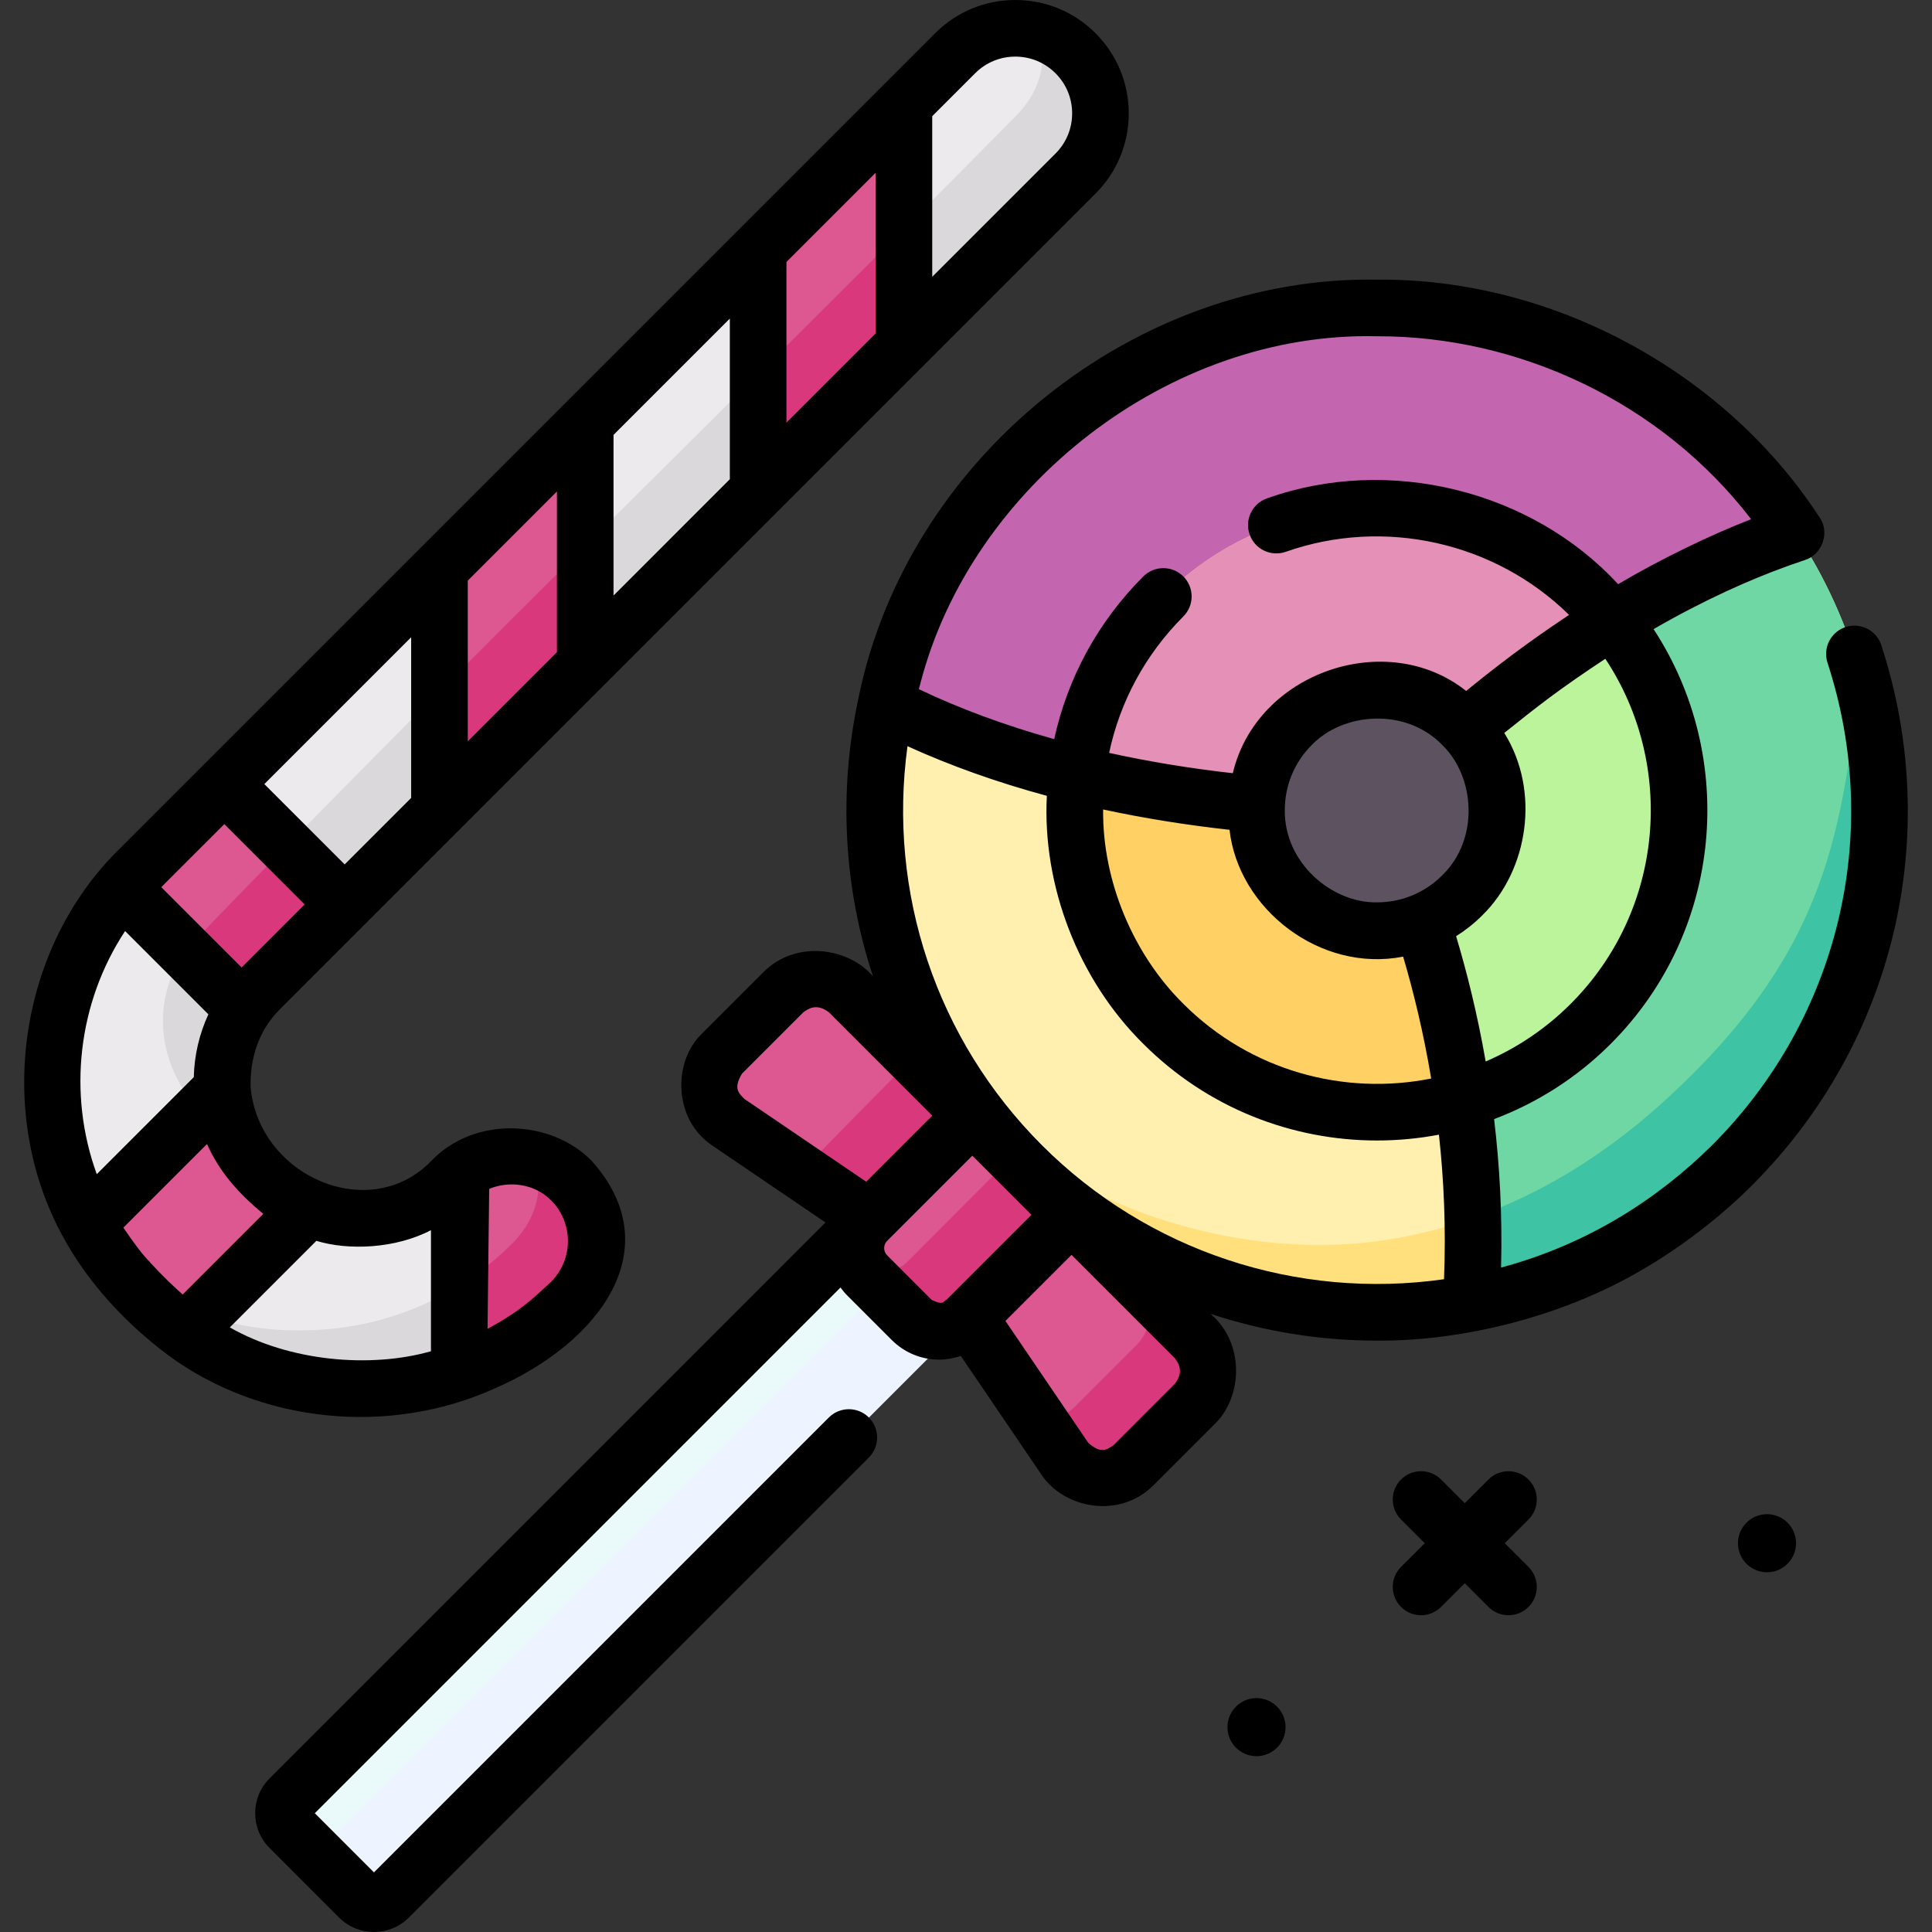 <svg id="Capa_1" enable-background="new 0 0 511.993 511.993" height="512" viewBox="0 0 511.993 511.993" width="512" xmlns="http://www.w3.org/2000/svg"><rect x="0" y="0" width="511.993" height="511.993" fill="#333333" stroke="none"/><g><g><path d="m95.178 502.875-18.442-18.442c-2.166-2.166-2.166-5.679 0-7.845l199.149-199.149 26.287 26.287-199.149 199.149c-2.167 2.167-5.679 2.167-7.845 0z" fill="#eaf9fa"/><path d="m286.648 288.203-199.149 199.148c-2.166 2.166-5.679 2.166-7.845 0l15.524 15.524c2.166 2.166 5.679 2.166 7.845 0l199.149-199.149z" fill="#edf4ff"/><path d="m241.63 349.81-11.829-11.829c-3.992-3.992-3.992-10.465 0-14.458l27.87-27.87 26.287 26.287-27.87 27.87c-3.993 3.993-10.466 3.993-14.458 0z" fill="#dd5790"/><path d="m283.953 321.936-27.868 27.878c-3.988 3.988-10.458 3.988-14.456 0l-11.824-11.835c-.643-.643-1.165-1.346-1.608-2.09 3.918 2.27 9.011 1.748 12.367-1.607l27.828-27.909z" fill="#da387d"/><path d="m257.672 295.655-27.205 27.195-18.073-12.277-19.339-13.141c-6.158-4.189-6.992-12.95-1.728-18.224l16.245-16.235c4.812-4.812 12.608-4.812 17.42 0l17.159 17.159z" fill="#dd5790"/><path d="m257.672 295.655-27.205 27.195-18.073-12.277c.472-.924 29.757-30.44 29.757-30.44z" fill="#da387d"/><path d="m256.756 349.142 25.426 37.416c4.187 6.162 12.948 6.99 18.216 1.722l16.239-16.239c4.811-4.811 4.811-12.611 0-17.422l-32.679-32.679z" fill="#dd5790"/><g><path d="m316.637 354.619-15.524-15.524c4.811 4.811 4.81 12.611 0 17.422l-16.239 16.239c-2.701 2.701-6.319 3.788-9.769 3.387l7.078 10.415c4.187 6.161 12.948 6.99 18.216 1.722l16.239-16.239c4.81-4.811 4.81-12.611-.001-17.422z" fill="#da387d"/></g><g><path d="m285.018 45.995-45.469 45.469-38.638 38.638-45.821 45.831-38.628 38.628-25.126 25.116-22.494 22.504c-1.648 1.648-3.094 3.426-4.33 5.304-4.189 6.309-6.058 13.723-5.596 21.017.482 8.047 3.798 15.944 9.926 22.072l2.371 2.371c3.114 3.124 6.721 5.556 10.659 7.243 4.219 1.818 8.801 2.773 13.532 2.773 9.142 0 17.742-3.556 24.201-10.016.673-.673 1.366-1.286 2.1-1.849 5.807-4.541 13.321-5.827 20.103-3.878 3.546 1.025 6.902 2.933 9.695 5.726 8.811 8.801 8.811 23.086 0 31.897-8.549 8.549-18.706 14.909-29.797 18.786-8.338 2.924-17.199 4.44-26.301 4.44-16.898 0-33.002-5.254-46.424-14.989-3.406-2.461-6.631-5.214-9.665-8.238l-2.371-2.371c-2.07-2.08-4.008-4.24-5.807-6.48-.01-.01-.01-.01-.02-.02-3.004-3.747-5.626-7.705-7.846-11.824-15.22-28.14-12.196-63.613 9.062-88.839 1.447-1.728 2.984-3.396 4.611-5.023l22.504-22.494 57.013-57.023 84.449-84.449 38.638-38.638 13.573-13.573c8.811-8.811 23.096-8.811 31.897 0 8.81 8.803 8.81 23.088-.001 31.889z" fill="#eceaec"/></g><g fill="#dad8db"><path d="m151.503 344.842c-8.549 8.549-18.706 14.909-29.797 18.786-8.338 2.924-17.199 4.44-26.301 4.44-16.898 0-33.002-5.254-46.424-14.989-3.406-2.461-6.631-5.214-9.665-8.238l-2.371-2.371c-2.07-2.08-4.008-4.24-5.807-6.48 13.291 10.448 29.948 16.838 48.745 16.556 21.137 0 41.089-8.218 56.098-23.227 6.811-7.042 7.957-15.15 5.696-22.122.04.01.08.02.13.02 3.546 1.025 6.902 2.933 9.695 5.726 8.812 8.802 8.812 23.088.001 31.899z"/><path d="m285.018 14.108c-2.826-2.829-6.221-4.738-9.816-5.75 2.268 6.952 1.11 15.052-5.708 22.113-71.064 71.996-150.531 148.735-220.507 221.489-12.869 19.449-2.676 41.06 13.901 50.588-2.35-4.391-3.68-9.19-3.971-14.046-.462-7.294 1.407-14.708 5.596-21.017 1.236-1.879 2.682-3.657 4.33-5.304l22.494-22.504 25.126-25.116 38.628-38.628 45.821-45.831 38.638-38.638 45.469-45.469c8.81-8.801 8.81-23.086-.001-31.887z"/></g><path d="m239.549 27.68v63.784l-38.638 38.638v-63.784z" fill="#dd5790"/><path d="m91.336 239.677-22.494 22.504c-1.648 1.648-3.094 3.426-4.33 5.304l-32.178-32.178c1.447-1.728 2.984-3.396 4.611-5.023l22.504-22.494z" fill="#dd5790"/><path d="m91.336 239.677-22.494 22.504c-1.648 1.648-3.094 3.426-4.33 5.304l-15.521-15.521c8.831-9.182 17.812-18.425 26.914-27.718z" fill="#da387d"/><path d="m81.873 320.188-32.892 32.892c-3.406-2.461-6.631-5.214-9.665-8.238l-2.371-2.371c-5.556-5.556-10.117-11.744-13.673-18.324l35.644-35.644c.482 8.047 3.798 15.944 9.926 22.072l2.371 2.371c3.115 3.123 6.721 5.554 10.66 7.242z" fill="#dd5790"/><path d="m31.179 336.031c6.701 5.264 14.256 9.494 22.504 12.347l-4.702 4.702c-3.406-2.461-6.631-5.214-9.665-8.238l-2.371-2.371c-2.059-2.07-3.978-4.21-5.766-6.44z" fill="#da387d"/><path d="m62.895 302.557c-3.717-2.13-7.103-4.862-9.986-8.047l6.008-6.008c.291 4.863 1.617 9.665 3.978 14.055z" fill="#da387d"/><path d="m151.503 344.842c-8.549 8.549-18.706 14.909-29.797 18.786v-52.532c8.851-6.912 21.66-6.289 29.797 1.849 8.811 8.8 8.811 23.086 0 31.897z" fill="#dd5790"/><path d="m151.503 344.842c-8.549 8.549-18.706 14.909-29.797 18.786v-22.966c5.114-3.175 9.906-6.972 14.276-11.342 6.811-7.053 7.967-15.16 5.696-22.132 3.596 1.005 6.992 2.923 9.825 5.757 8.811 8.8 8.811 23.086 0 31.897z" fill="#da387d"/><path d="m155.09 112.139v63.794l-38.628 38.628v-63.794z" fill="#dd5790"/><path d="m239.549 60.622v30.842l-38.638 38.638v-30.962c12.99-12.92 25.909-25.769 38.638-38.518z" fill="#da387d"/><path d="m155.09 144.659v31.274l-38.628 38.628v-31.344c12.789-12.829 25.698-25.698 38.628-38.558z" fill="#da387d"/><path d="m459.02 308.795c-19.62 19.62-43.832 31.827-69.169 36.629-41.813 7.937-86.679-4.27-119.038-36.629-3.466-3.466-6.691-7.062-9.685-10.8-.01-.01-.01-.02-.02-.03-25.729-31.977-34.499-73.087-26.301-111.283 5.184-24.212 17.189-47.268 36.006-66.094 51.969-51.969 136.238-51.979 188.207 0 6.45 6.44 12.106 13.392 16.948 20.705 7.859 11.862 13.594 24.702 17.234 38.006.002-.014.004-.027.006-.041.121.422.231.854.352 1.296.08.291.161.583.241.884 11.331 44.084-.272 92.839-34.781 127.357z" fill="#fff0af"/><path d="m459.02 308.795c-19.62 19.62-43.832 31.827-69.169 36.629-41.813 7.937-86.679-4.27-119.038-36.629-3.466-3.466-6.691-7.062-9.685-10.8-.01-.01-.01-.02-.02-.03 31.123 25.035 72.896 37.031 110.218 29.948 25.347-4.802 48.584-17.028 69.169-35.634 45.379-41.039 47.057-73.519 52.713-113.021.121.422.231.854.352 1.296.08.291.161.583.241.884 11.331 44.084-.272 92.839-34.781 127.357z" fill="#ffe07d"/><path d="m459.02 308.795c-19.62 19.62-43.832 31.827-69.169 36.629.502-7.766.633-15.331.462-22.634-1.467-63.262-25.397-108.098-25.397-108.098 45.238-45.238 85.202-64.879 111.052-73.398 7.85 11.85 13.593 24.681 17.237 37.978l.002-.013c.05.161.091.332.141.502 12.076 44.525.623 94.073-34.328 129.034z" fill="#6fd7a3"/><path d="m475.965 141.294c-13.019 4.288-29.617 11.395-48.661 23.185-12.084 7.473-25.167 16.829-38.931 28.541-7.627 6.474-15.459 13.673-23.459 21.673-11.311-.119-21.933-.689-31.887-1.603-18.003-1.652-33.835-4.45-47.634-7.859-21.736-5.371-38.425-12.246-50.587-18.545 5.181-24.218 17.188-47.276 36.007-66.095 51.972-51.972 136.239-51.979 188.21-.007 6.446 6.447 12.099 13.392 16.942 20.71z" fill="#c365af"/><path d="m421.547 271.323c-9.775 9.775-21.439 16.486-33.806 20.153-27.256 8.067-57.947 1.356-79.456-20.153-18.053-18.053-25.678-42.576-22.895-66.094 2.039-17.24 9.665-33.936 22.895-47.167 31.274-31.274 81.988-31.274 113.262 0 2.06 2.059 3.978 4.199 5.757 6.42 25.397 31.444 23.468 77.626-5.757 106.841z" fill="#ffd064"/><path d="m421.547 271.323c-9.775 9.775-21.439 16.486-33.806 20.153-6.52-46.233-22.825-76.784-22.825-76.784 22.463-22.463 43.611-38.608 62.387-50.211 25.398 31.445 23.469 77.627-5.756 106.842z" fill="#bbf49b"/><path d="m427.304 164.481c-12.086 7.474-25.166 16.828-38.929 28.541-7.625 6.47-15.461 13.673-23.458 21.67-11.312-.121-21.931-.683-31.887-1.597-18.003-1.658-33.836-4.451-47.64-7.866 2.039-17.24 9.665-33.936 22.895-47.167 31.274-31.274 81.988-31.274 113.262 0 2.06 2.058 3.979 4.198 5.757 6.419z" fill="#e490b7"/><circle cx="364.919" cy="214.692" fill="#5d5360" r="31.938"/><path d="m459.02 308.795c-19.62 19.62-43.832 31.827-69.169 36.629.502-7.766.633-15.331.462-22.634 18.053-6.339 34.85-16.657 50.181-30.511 45.379-41.039 47.057-73.519 52.713-113.021.05.161.091.332.141.502 12.076 44.526.623 94.074-34.328 129.035z" fill="#3ec3a4"/></g><g><path d="m434.851 336.68c9.749-5.521 20.994-14.036 29.537-22.652 37.588-37.639 50.683-92.443 34.174-143.053-1.284-3.938-5.519-6.091-9.456-4.805-3.938 1.285-6.089 5.519-4.804 9.456 14.759 45.244 3.038 94.239-30.589 127.865-14.195 14.038-32.659 26.176-55.922 32.424.369-13.949-.393-27.148-1.842-39.347 11.273-4.253 21.846-10.884 30.905-19.942 29.813-29.814 33.594-75.947 11.353-109.907 13.648-7.873 25.634-13.142 35.35-16.655 1.082-.373.447-.199 4.759-1.648 4.413-1.341 6.874-7.307 3.751-11.494-25.004-38.378-70.717-63.242-117.149-62.816-64.38-1.059-124.535 47.284-137.444 111.008-5.348 24.945-3.826 50.265 3.867 73.6-6.574-7.679-20.571-9.68-29.074-1.045l-16.239 16.239c-7.78 7.455-7.658 22.795 2.812 29.723h-.001l29.919 20.331-147.323 147.324c-5.087 5.088-5.087 13.365-.001 18.451l18.449 18.459c2.544 2.532 5.881 3.797 9.217 3.797 3.342 0 6.683-1.271 9.224-3.81l121.929-121.931c2.929-2.929 2.929-7.678 0-10.606-2.93-2.929-7.678-2.929-10.607 0l-120.549 120.55-15.675-15.684 139.315-139.315c.531.727 1.105 1.432 1.76 2.088l11.829 11.829c3.348 3.348 7.798 5.191 12.532 5.191 1.991 0 3.925-.344 5.755-.972l21.365 31.44c5.955 9.009 20.734 11.881 29.723 2.81l16.237-16.239c7.294-7.056 8.083-21.321-1.136-29.166 14.151 4.675 29.037 7.099 44.112 7.098 22.854.167 49.267-6.459 69.937-18.596zm-18.604-70.659c-6.676 6.676-14.347 11.757-22.533 15.283-2.191-12.58-5.003-23.77-7.836-33.202 2.478-1.561 4.805-3.401 6.926-5.523h-.001c12.153-11.854 15.501-32.847 5.841-48.346 9.092-7.276 14.367-11.444 26.776-19.653 18.695 28.176 15.639 66.628-9.173 91.441zm-172.302-85.045c13.49-51.952 65.803-93.175 120.973-91.867 37.655-.089 75.333 17.503 99.148 48.485-10.527 4.063-23.86 10.479-35.257 17.222-22.932-24.907-60.862-34.255-93.064-22.731-3.906 1.377-5.957 5.66-4.58 9.567 1.377 3.906 5.662 5.958 9.566 4.581 26.035-9.176 55.433-2.607 75.083 16.716-5.215 3.482-14.727 9.878-27.272 20.162-21.058-16.743-55.526-4.979-61.84 21.794-11.361-1.277-22.333-3.083-32.775-5.39 2.879-13.596 9.606-26.091 19.665-36.15 2.929-2.929 2.929-7.677 0-10.606-2.93-2.929-7.678-2.929-10.607 0-12.013 12.013-20.083 26.907-23.615 43.118-12.972-3.622-25-8.052-35.872-13.246.144-.554.295-1.105.447-1.655zm138.254 50.996c-.001 0-.001 0 0 0-4.616 4.616-10.753 7.158-17.28 7.158-12.019.206-24.614-10.518-24.438-24.438 0-6.527 2.542-12.665 7.157-17.28 8.354-8.643 24.842-9.967 34.56 0 8.645 8.354 9.967 24.842.001 34.56zm-89.865-17.458c10.711 2.303 21.917 4.116 33.497 5.391 2.362 21.001 24.032 37.917 46.01 33.611 2.718 9.193 5.394 20.078 7.432 32.298-23.025 4.61-47.869-1.981-65.681-19.794-13.128-12.975-21.467-32.315-21.258-51.506zm-95.066 76.712c-1.281-1.38-3.132-2.588-.634-6.709l16.239-16.239c1.147-.824 3.428-2.603 6.814 0l27.376 27.375-17.511 17.511zm49.666 53.281-11.83-11.829c-1.055-1.056-1.059-2.768-.017-3.831l22.586-22.586 15.678 15.678-22.567 22.568c-.856.109-.298 1.634-3.85 0zm64.398 22.231-16.238 16.239c-1.594.999-3.129 2.591-6.709-.634l-21.938-32.285 17.511-17.511 27.376 27.375c.823 1.148 2.603 3.428-.002 6.816zm-35.215-63.246c-27.976-27.975-40.929-66.91-35.626-105.742 11.324 5.153 23.68 9.564 36.931 13.152-1.245 23.767 8.314 48.697 25.562 65.726 17.075 17.075 39.505 25.613 61.935 25.613 5.495 0 10.99-.52 16.407-1.545 1.304 11.891 1.896 24.748 1.347 38.308-39.071 5.557-78.525-7.481-106.556-35.512z"/><path d="m405.058 392.078c-2.929-2.929-7.677-2.929-10.607 0l-6.28 6.28-6.28-6.28c-2.93-2.929-7.678-2.929-10.607 0s-2.929 7.678 0 10.606l6.28 6.28-6.28 6.28c-2.929 2.929-2.929 7.678 0 10.606 1.465 1.465 3.384 2.197 5.304 2.197 1.919 0 3.839-.732 5.304-2.197l6.28-6.28 6.28 6.28c1.465 1.464 3.385 2.197 5.304 2.197s3.839-.732 5.304-2.197c2.929-2.929 2.929-7.678 0-10.606l-6.28-6.28 6.28-6.28c2.927-2.928 2.927-7.677-.002-10.606z"/><path d="m332.981 450.008c-4.251 0-7.697 3.446-7.697 7.697s3.446 7.697 7.697 7.697 7.697-3.446 7.697-7.697-3.446-7.697-7.697-7.697z"/><path d="m468.268 401.268c-4.251 0-7.697 3.446-7.697 7.697s3.446 7.697 7.697 7.697 7.697-3.446 7.697-7.697-3.446-7.697-7.697-7.697z"/><path d="m44.588 359.158c24.271 17.84 58.133 21.534 86.373 8.855 27.783-12.008 46.681-37.066 25.847-60.372-10.717-10.964-30.999-12.027-42.505 0-16.233 16.843-45.78 4.169-47.9-19.614-.098-6.816 1.592-14.352 7.745-20.545l216.17-216.181c5.68-5.673 8.808-13.219 8.809-21.249 0-8.03-3.128-15.577-8.802-21.244-5.673-5.68-13.22-8.808-21.251-8.808-8.029 0-15.578 3.127-21.256 8.805l-216.175 216.174c-26.647 26.087-33.103 69.703-14.969 102.732 6.428 11.863 16.205 22.678 27.914 31.447zm-4.68-24.459c-.521-.853-1.236-.615-7.217-9.365l22.164-22.164c3.188 7.106 7.938 12.756 14.922 18.507l-21.37 21.371c-2.233-1.954-5.31-4.89-8.499-8.349zm2.829-99.6 16.712-16.703 21.282 21.283-16.706 16.713-21.29-21.29zm189.312-189.312v42.571l-23.639 23.638v-42.57zm-38.638 81.213-30.821 30.823v-42.576l30.821-30.821zm-45.822 3.247v42.576l-23.628 23.629v-42.578zm-38.628 81.206-17.621 17.622-21.29-21.29 38.91-38.91v42.578zm20.676 103.605c4.981-2.086 11.858-1.636 16.566 3.193 5.127 5.169 6.325 14.577-.004 21.287h.001c-4.933 4.566-7.983 7.687-16.995 12.615zm-15.431 10.942v32.09c-16.157 4.588-37.545 2.675-53.306-6.323l22.94-22.94c8.46 2.604 20.997 2.09 30.366-2.827zm144.219-306.589c2.844-2.845 6.626-4.411 10.648-4.411 4.021 0 7.799 1.565 10.644 4.414 2.843 2.84 4.409 6.618 4.409 10.638-.001 4.02-1.566 7.797-4.408 10.637-.002.001-.003.002-.004.003l-32.665 32.667v-42.572zm-225.274 227.32 22.07 22.071c-2.406 5.205-3.735 10.9-3.861 16.65l-25.714 25.714c-7.766-21.309-4.998-45.467 7.505-64.435z"/></g></g></svg>